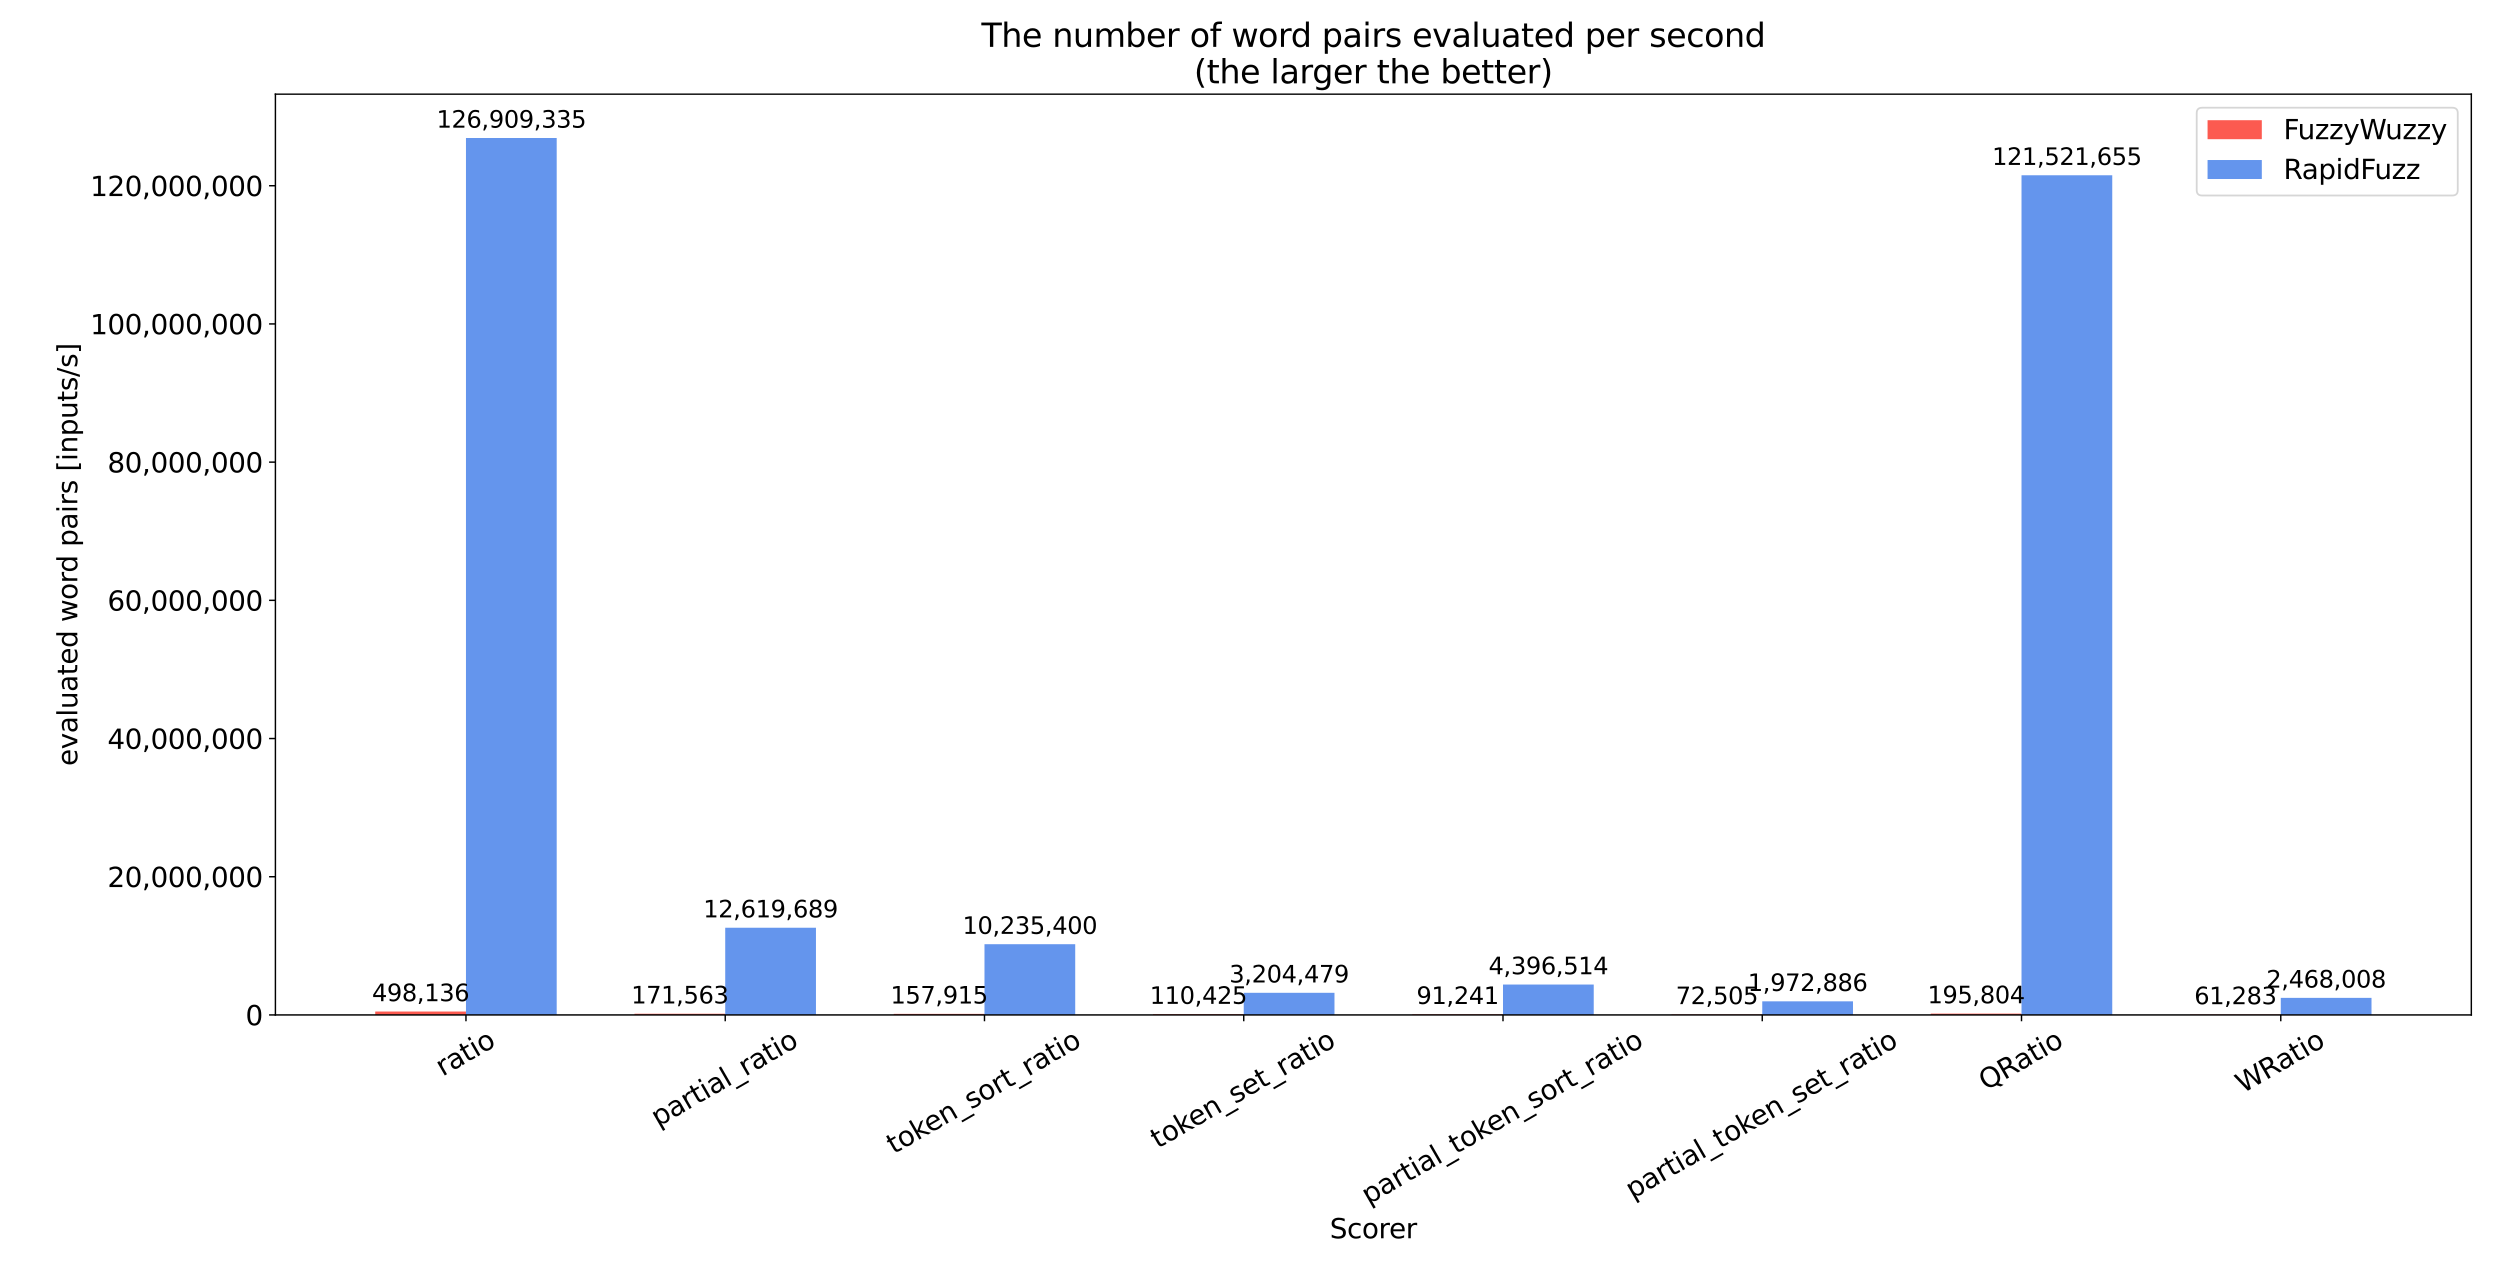 <?xml version="1.0" encoding="utf-8" standalone="no"?>
<!DOCTYPE svg PUBLIC "-//W3C//DTD SVG 1.1//EN"
  "http://www.w3.org/Graphics/SVG/1.1/DTD/svg11.dtd">
<svg xmlns:xlink="http://www.w3.org/1999/xlink" width="1382.4pt" height="697.68pt" viewBox="0 0 1382.4 697.68" xmlns="http://www.w3.org/2000/svg" version="1.1">
 <defs>
  <style type="text/css">*{stroke-linejoin: round; stroke-linecap: butt}</style>
 </defs>
 <g id="figure_1">
  <g id="patch_1">
   <path d="M 0 697.68
L 1382.4 697.68
L 1382.4 0
L 0 0
z
" style="fill: #ffffff"/>
  </g>
  <g id="axes_1">
   <g id="patch_2">
    <path d="M 152.29 561.221
L 1366.543 561.221
L 1366.543 52.07
L 152.29 52.07
z
" style="fill: #ffffff"/>
   </g>
   <g id="patch_3">
    <path d="M 207.483 561.221
L 257.659 561.221
L 257.659 559.318
L 207.483 559.318
z
" clip-path="url(#p5a54d07a71)" style="fill: #fc5a50"/>
   </g>
   <g id="patch_4">
    <path d="M 350.842 561.221
L 401.018 561.221
L 401.018 560.566
L 350.842 560.566
z
" clip-path="url(#p5a54d07a71)" style="fill: #fc5a50"/>
   </g>
   <g id="patch_5">
    <path d="M 494.202 561.221
L 544.378 561.221
L 544.378 560.618
L 494.202 560.618
z
" clip-path="url(#p5a54d07a71)" style="fill: #fc5a50"/>
   </g>
   <g id="patch_6">
    <path d="M 637.561 561.221
L 687.737 561.221
L 687.737 560.799
L 637.561 560.799
z
" clip-path="url(#p5a54d07a71)" style="fill: #fc5a50"/>
   </g>
   <g id="patch_7">
    <path d="M 780.92 561.221
L 831.096 561.221
L 831.096 560.873
L 780.92 560.873
z
" clip-path="url(#p5a54d07a71)" style="fill: #fc5a50"/>
   </g>
   <g id="patch_8">
    <path d="M 924.28 561.221
L 974.455 561.221
L 974.455 560.944
L 924.28 560.944
z
" clip-path="url(#p5a54d07a71)" style="fill: #fc5a50"/>
   </g>
   <g id="patch_9">
    <path d="M 1067.639 561.221
L 1117.815 561.221
L 1117.815 560.473
L 1067.639 560.473
z
" clip-path="url(#p5a54d07a71)" style="fill: #fc5a50"/>
   </g>
   <g id="patch_10">
    <path d="M 1210.998 561.221
L 1261.174 561.221
L 1261.174 560.987
L 1210.998 560.987
z
" clip-path="url(#p5a54d07a71)" style="fill: #fc5a50"/>
   </g>
   <g id="patch_11">
    <path d="M 257.659 561.221
L 307.835 561.221
L 307.835 76.315
L 257.659 76.315
z
" clip-path="url(#p5a54d07a71)" style="fill: #6495ed"/>
   </g>
   <g id="patch_12">
    <path d="M 401.018 561.221
L 451.194 561.221
L 451.194 513.003
L 401.018 513.003
z
" clip-path="url(#p5a54d07a71)" style="fill: #6495ed"/>
   </g>
   <g id="patch_13">
    <path d="M 544.378 561.221
L 594.553 561.221
L 594.553 522.113
L 544.378 522.113
z
" clip-path="url(#p5a54d07a71)" style="fill: #6495ed"/>
   </g>
   <g id="patch_14">
    <path d="M 687.737 561.221
L 737.913 561.221
L 737.913 548.977
L 687.737 548.977
z
" clip-path="url(#p5a54d07a71)" style="fill: #6495ed"/>
   </g>
   <g id="patch_15">
    <path d="M 831.096 561.221
L 881.272 561.221
L 881.272 544.423
L 831.096 544.423
z
" clip-path="url(#p5a54d07a71)" style="fill: #6495ed"/>
   </g>
   <g id="patch_16">
    <path d="M 974.455 561.221
L 1024.631 561.221
L 1024.631 553.683
L 974.455 553.683
z
" clip-path="url(#p5a54d07a71)" style="fill: #6495ed"/>
   </g>
   <g id="patch_17">
    <path d="M 1117.815 561.221
L 1167.99 561.221
L 1167.99 96.901
L 1117.815 96.901
z
" clip-path="url(#p5a54d07a71)" style="fill: #6495ed"/>
   </g>
   <g id="patch_18">
    <path d="M 1261.174 561.221
L 1311.35 561.221
L 1311.35 551.791
L 1261.174 551.791
z
" clip-path="url(#p5a54d07a71)" style="fill: #6495ed"/>
   </g>
   <g id="matplotlib.axis_1">
    <g id="xtick_1">
     <g id="line2d_1">
      <defs>
       <path id="m58c68f1cc1" d="M 0 0
L 0 3.5
" style="stroke: #000000; stroke-width: 0.8"/>
      </defs>
      <g>
       <use xlink:href="#m58c68f1cc1" x="257.659" y="561.221" style="stroke: #000000; stroke-width: 0.8"/>
      </g>
     </g>
     <g id="text_1">
      <!-- ratio -->
      <g transform="translate(244.753 595.384)rotate(-30)scale(0.15 -0.15)">
       <defs>
        <path id="DejaVuSans-72" d="M 2631 2963
Q 2534 3019 2420 3045
Q 2306 3072 2169 3072
Q 1681 3072 1420 2755
Q 1159 2438 1159 1844
L 1159 0
L 581 0
L 581 3500
L 1159 3500
L 1159 2956
Q 1341 3275 1631 3429
Q 1922 3584 2338 3584
Q 2397 3584 2469 3576
Q 2541 3569 2628 3553
L 2631 2963
z
" transform="scale(0.016)"/>
        <path id="DejaVuSans-61" d="M 2194 1759
Q 1497 1759 1228 1600
Q 959 1441 959 1056
Q 959 750 1161 570
Q 1363 391 1709 391
Q 2188 391 2477 730
Q 2766 1069 2766 1631
L 2766 1759
L 2194 1759
z
M 3341 1997
L 3341 0
L 2766 0
L 2766 531
Q 2569 213 2275 61
Q 1981 -91 1556 -91
Q 1019 -91 701 211
Q 384 513 384 1019
Q 384 1609 779 1909
Q 1175 2209 1959 2209
L 2766 2209
L 2766 2266
Q 2766 2663 2505 2880
Q 2244 3097 1772 3097
Q 1472 3097 1187 3025
Q 903 2953 641 2809
L 641 3341
Q 956 3463 1253 3523
Q 1550 3584 1831 3584
Q 2591 3584 2966 3190
Q 3341 2797 3341 1997
z
" transform="scale(0.016)"/>
        <path id="DejaVuSans-74" d="M 1172 4494
L 1172 3500
L 2356 3500
L 2356 3053
L 1172 3053
L 1172 1153
Q 1172 725 1289 603
Q 1406 481 1766 481
L 2356 481
L 2356 0
L 1766 0
Q 1100 0 847 248
Q 594 497 594 1153
L 594 3053
L 172 3053
L 172 3500
L 594 3500
L 594 4494
L 1172 4494
z
" transform="scale(0.016)"/>
        <path id="DejaVuSans-69" d="M 603 3500
L 1178 3500
L 1178 0
L 603 0
L 603 3500
z
M 603 4863
L 1178 4863
L 1178 4134
L 603 4134
L 603 4863
z
" transform="scale(0.016)"/>
        <path id="DejaVuSans-6f" d="M 1959 3097
Q 1497 3097 1228 2736
Q 959 2375 959 1747
Q 959 1119 1226 758
Q 1494 397 1959 397
Q 2419 397 2687 759
Q 2956 1122 2956 1747
Q 2956 2369 2687 2733
Q 2419 3097 1959 3097
z
M 1959 3584
Q 2709 3584 3137 3096
Q 3566 2609 3566 1747
Q 3566 888 3137 398
Q 2709 -91 1959 -91
Q 1206 -91 779 398
Q 353 888 353 1747
Q 353 2609 779 3096
Q 1206 3584 1959 3584
z
" transform="scale(0.016)"/>
       </defs>
       <use xlink:href="#DejaVuSans-72"/>
       <use xlink:href="#DejaVuSans-61" x="41.113"/>
       <use xlink:href="#DejaVuSans-74" x="102.393"/>
       <use xlink:href="#DejaVuSans-69" x="141.602"/>
       <use xlink:href="#DejaVuSans-6f" x="169.385"/>
      </g>
     </g>
    </g>
    <g id="xtick_2">
     <g id="line2d_2">
      <g>
       <use xlink:href="#m58c68f1cc1" x="401.018" y="561.221" style="stroke: #000000; stroke-width: 0.8"/>
      </g>
     </g>
     <g id="text_2">
      <!-- partial_ratio -->
      <g transform="translate(363.851 623.278)rotate(-30)scale(0.15 -0.15)">
       <defs>
        <path id="DejaVuSans-70" d="M 1159 525
L 1159 -1331
L 581 -1331
L 581 3500
L 1159 3500
L 1159 2969
Q 1341 3281 1617 3432
Q 1894 3584 2278 3584
Q 2916 3584 3314 3078
Q 3713 2572 3713 1747
Q 3713 922 3314 415
Q 2916 -91 2278 -91
Q 1894 -91 1617 61
Q 1341 213 1159 525
z
M 3116 1747
Q 3116 2381 2855 2742
Q 2594 3103 2138 3103
Q 1681 3103 1420 2742
Q 1159 2381 1159 1747
Q 1159 1113 1420 752
Q 1681 391 2138 391
Q 2594 391 2855 752
Q 3116 1113 3116 1747
z
" transform="scale(0.016)"/>
        <path id="DejaVuSans-6c" d="M 603 4863
L 1178 4863
L 1178 0
L 603 0
L 603 4863
z
" transform="scale(0.016)"/>
        <path id="DejaVuSans-5f" d="M 3263 -1063
L 3263 -1509
L -63 -1509
L -63 -1063
L 3263 -1063
z
" transform="scale(0.016)"/>
       </defs>
       <use xlink:href="#DejaVuSans-70"/>
       <use xlink:href="#DejaVuSans-61" x="63.477"/>
       <use xlink:href="#DejaVuSans-72" x="124.756"/>
       <use xlink:href="#DejaVuSans-74" x="165.869"/>
       <use xlink:href="#DejaVuSans-69" x="205.078"/>
       <use xlink:href="#DejaVuSans-61" x="232.861"/>
       <use xlink:href="#DejaVuSans-6c" x="294.141"/>
       <use xlink:href="#DejaVuSans-5f" x="321.924"/>
       <use xlink:href="#DejaVuSans-72" x="371.924"/>
       <use xlink:href="#DejaVuSans-61" x="413.037"/>
       <use xlink:href="#DejaVuSans-74" x="474.316"/>
       <use xlink:href="#DejaVuSans-69" x="513.525"/>
       <use xlink:href="#DejaVuSans-6f" x="541.309"/>
      </g>
     </g>
    </g>
    <g id="xtick_3">
     <g id="line2d_3">
      <g>
       <use xlink:href="#m58c68f1cc1" x="544.378" y="561.221" style="stroke: #000000; stroke-width: 0.8"/>
      </g>
     </g>
     <g id="text_3">
      <!-- token_sort_ratio -->
      <g transform="translate(494.139 638.372)rotate(-30)scale(0.15 -0.15)">
       <defs>
        <path id="DejaVuSans-6b" d="M 581 4863
L 1159 4863
L 1159 1991
L 2875 3500
L 3609 3500
L 1753 1863
L 3688 0
L 2938 0
L 1159 1709
L 1159 0
L 581 0
L 581 4863
z
" transform="scale(0.016)"/>
        <path id="DejaVuSans-65" d="M 3597 1894
L 3597 1613
L 953 1613
Q 991 1019 1311 708
Q 1631 397 2203 397
Q 2534 397 2845 478
Q 3156 559 3463 722
L 3463 178
Q 3153 47 2828 -22
Q 2503 -91 2169 -91
Q 1331 -91 842 396
Q 353 884 353 1716
Q 353 2575 817 3079
Q 1281 3584 2069 3584
Q 2775 3584 3186 3129
Q 3597 2675 3597 1894
z
M 3022 2063
Q 3016 2534 2758 2815
Q 2500 3097 2075 3097
Q 1594 3097 1305 2825
Q 1016 2553 972 2059
L 3022 2063
z
" transform="scale(0.016)"/>
        <path id="DejaVuSans-6e" d="M 3513 2113
L 3513 0
L 2938 0
L 2938 2094
Q 2938 2591 2744 2837
Q 2550 3084 2163 3084
Q 1697 3084 1428 2787
Q 1159 2491 1159 1978
L 1159 0
L 581 0
L 581 3500
L 1159 3500
L 1159 2956
Q 1366 3272 1645 3428
Q 1925 3584 2291 3584
Q 2894 3584 3203 3211
Q 3513 2838 3513 2113
z
" transform="scale(0.016)"/>
        <path id="DejaVuSans-73" d="M 2834 3397
L 2834 2853
Q 2591 2978 2328 3040
Q 2066 3103 1784 3103
Q 1356 3103 1142 2972
Q 928 2841 928 2578
Q 928 2378 1081 2264
Q 1234 2150 1697 2047
L 1894 2003
Q 2506 1872 2764 1633
Q 3022 1394 3022 966
Q 3022 478 2636 193
Q 2250 -91 1575 -91
Q 1294 -91 989 -36
Q 684 19 347 128
L 347 722
Q 666 556 975 473
Q 1284 391 1588 391
Q 1994 391 2212 530
Q 2431 669 2431 922
Q 2431 1156 2273 1281
Q 2116 1406 1581 1522
L 1381 1569
Q 847 1681 609 1914
Q 372 2147 372 2553
Q 372 3047 722 3315
Q 1072 3584 1716 3584
Q 2034 3584 2315 3537
Q 2597 3491 2834 3397
z
" transform="scale(0.016)"/>
       </defs>
       <use xlink:href="#DejaVuSans-74"/>
       <use xlink:href="#DejaVuSans-6f" x="39.209"/>
       <use xlink:href="#DejaVuSans-6b" x="100.391"/>
       <use xlink:href="#DejaVuSans-65" x="154.676"/>
       <use xlink:href="#DejaVuSans-6e" x="216.199"/>
       <use xlink:href="#DejaVuSans-5f" x="279.578"/>
       <use xlink:href="#DejaVuSans-73" x="329.578"/>
       <use xlink:href="#DejaVuSans-6f" x="381.678"/>
       <use xlink:href="#DejaVuSans-72" x="442.859"/>
       <use xlink:href="#DejaVuSans-74" x="483.973"/>
       <use xlink:href="#DejaVuSans-5f" x="523.182"/>
       <use xlink:href="#DejaVuSans-72" x="573.182"/>
       <use xlink:href="#DejaVuSans-61" x="614.295"/>
       <use xlink:href="#DejaVuSans-74" x="675.574"/>
       <use xlink:href="#DejaVuSans-69" x="714.783"/>
       <use xlink:href="#DejaVuSans-6f" x="742.566"/>
      </g>
     </g>
    </g>
    <g id="xtick_4">
     <g id="line2d_4">
      <g>
       <use xlink:href="#m58c68f1cc1" x="687.737" y="561.221" style="stroke: #000000; stroke-width: 0.8"/>
      </g>
     </g>
     <g id="text_4">
      <!-- token_set_ratio -->
      <g transform="translate(640.146 635.315)rotate(-30)scale(0.15 -0.15)">
       <use xlink:href="#DejaVuSans-74"/>
       <use xlink:href="#DejaVuSans-6f" x="39.209"/>
       <use xlink:href="#DejaVuSans-6b" x="100.391"/>
       <use xlink:href="#DejaVuSans-65" x="154.676"/>
       <use xlink:href="#DejaVuSans-6e" x="216.199"/>
       <use xlink:href="#DejaVuSans-5f" x="279.578"/>
       <use xlink:href="#DejaVuSans-73" x="329.578"/>
       <use xlink:href="#DejaVuSans-65" x="381.678"/>
       <use xlink:href="#DejaVuSans-74" x="443.201"/>
       <use xlink:href="#DejaVuSans-5f" x="482.41"/>
       <use xlink:href="#DejaVuSans-72" x="532.41"/>
       <use xlink:href="#DejaVuSans-61" x="573.523"/>
       <use xlink:href="#DejaVuSans-74" x="634.803"/>
       <use xlink:href="#DejaVuSans-69" x="674.012"/>
       <use xlink:href="#DejaVuSans-6f" x="701.795"/>
      </g>
     </g>
    </g>
    <g id="xtick_5">
     <g id="line2d_5">
      <g>
       <use xlink:href="#m58c68f1cc1" x="831.096" y="561.221" style="stroke: #000000; stroke-width: 0.8"/>
      </g>
     </g>
     <g id="text_5">
      <!-- partial_token_sort_ratio -->
      <g transform="translate(756.7 666.266)rotate(-30)scale(0.15 -0.15)">
       <use xlink:href="#DejaVuSans-70"/>
       <use xlink:href="#DejaVuSans-61" x="63.477"/>
       <use xlink:href="#DejaVuSans-72" x="124.756"/>
       <use xlink:href="#DejaVuSans-74" x="165.869"/>
       <use xlink:href="#DejaVuSans-69" x="205.078"/>
       <use xlink:href="#DejaVuSans-61" x="232.861"/>
       <use xlink:href="#DejaVuSans-6c" x="294.141"/>
       <use xlink:href="#DejaVuSans-5f" x="321.924"/>
       <use xlink:href="#DejaVuSans-74" x="371.924"/>
       <use xlink:href="#DejaVuSans-6f" x="411.133"/>
       <use xlink:href="#DejaVuSans-6b" x="472.314"/>
       <use xlink:href="#DejaVuSans-65" x="526.6"/>
       <use xlink:href="#DejaVuSans-6e" x="588.123"/>
       <use xlink:href="#DejaVuSans-5f" x="651.502"/>
       <use xlink:href="#DejaVuSans-73" x="701.502"/>
       <use xlink:href="#DejaVuSans-6f" x="753.602"/>
       <use xlink:href="#DejaVuSans-72" x="814.783"/>
       <use xlink:href="#DejaVuSans-74" x="855.896"/>
       <use xlink:href="#DejaVuSans-5f" x="895.105"/>
       <use xlink:href="#DejaVuSans-72" x="945.105"/>
       <use xlink:href="#DejaVuSans-61" x="986.219"/>
       <use xlink:href="#DejaVuSans-74" x="1047.498"/>
       <use xlink:href="#DejaVuSans-69" x="1086.707"/>
       <use xlink:href="#DejaVuSans-6f" x="1114.49"/>
      </g>
     </g>
    </g>
    <g id="xtick_6">
     <g id="line2d_6">
      <g>
       <use xlink:href="#m58c68f1cc1" x="974.455" y="561.221" style="stroke: #000000; stroke-width: 0.8"/>
      </g>
     </g>
     <g id="text_6">
      <!-- partial_token_set_ratio -->
      <g transform="translate(902.707 663.209)rotate(-30)scale(0.15 -0.15)">
       <use xlink:href="#DejaVuSans-70"/>
       <use xlink:href="#DejaVuSans-61" x="63.477"/>
       <use xlink:href="#DejaVuSans-72" x="124.756"/>
       <use xlink:href="#DejaVuSans-74" x="165.869"/>
       <use xlink:href="#DejaVuSans-69" x="205.078"/>
       <use xlink:href="#DejaVuSans-61" x="232.861"/>
       <use xlink:href="#DejaVuSans-6c" x="294.141"/>
       <use xlink:href="#DejaVuSans-5f" x="321.924"/>
       <use xlink:href="#DejaVuSans-74" x="371.924"/>
       <use xlink:href="#DejaVuSans-6f" x="411.133"/>
       <use xlink:href="#DejaVuSans-6b" x="472.314"/>
       <use xlink:href="#DejaVuSans-65" x="526.6"/>
       <use xlink:href="#DejaVuSans-6e" x="588.123"/>
       <use xlink:href="#DejaVuSans-5f" x="651.502"/>
       <use xlink:href="#DejaVuSans-73" x="701.502"/>
       <use xlink:href="#DejaVuSans-65" x="753.602"/>
       <use xlink:href="#DejaVuSans-74" x="815.125"/>
       <use xlink:href="#DejaVuSans-5f" x="854.334"/>
       <use xlink:href="#DejaVuSans-72" x="904.334"/>
       <use xlink:href="#DejaVuSans-61" x="945.447"/>
       <use xlink:href="#DejaVuSans-74" x="1006.727"/>
       <use xlink:href="#DejaVuSans-69" x="1045.936"/>
       <use xlink:href="#DejaVuSans-6f" x="1073.719"/>
      </g>
     </g>
    </g>
    <g id="xtick_7">
     <g id="line2d_7">
      <g>
       <use xlink:href="#m58c68f1cc1" x="1117.815" y="561.221" style="stroke: #000000; stroke-width: 0.8"/>
      </g>
     </g>
     <g id="text_7">
      <!-- QRatio -->
      <g transform="translate(1098.099 603.247)rotate(-30)scale(0.15 -0.15)">
       <defs>
        <path id="DejaVuSans-51" d="M 2522 4238
Q 1834 4238 1429 3725
Q 1025 3213 1025 2328
Q 1025 1447 1429 934
Q 1834 422 2522 422
Q 3209 422 3611 934
Q 4013 1447 4013 2328
Q 4013 3213 3611 3725
Q 3209 4238 2522 4238
z
M 3406 84
L 4238 -825
L 3475 -825
L 2784 -78
Q 2681 -84 2626 -87
Q 2572 -91 2522 -91
Q 1538 -91 948 567
Q 359 1225 359 2328
Q 359 3434 948 4092
Q 1538 4750 2522 4750
Q 3503 4750 4090 4092
Q 4678 3434 4678 2328
Q 4678 1516 4351 937
Q 4025 359 3406 84
z
" transform="scale(0.016)"/>
        <path id="DejaVuSans-52" d="M 2841 2188
Q 3044 2119 3236 1894
Q 3428 1669 3622 1275
L 4263 0
L 3584 0
L 2988 1197
Q 2756 1666 2539 1819
Q 2322 1972 1947 1972
L 1259 1972
L 1259 0
L 628 0
L 628 4666
L 2053 4666
Q 2853 4666 3247 4331
Q 3641 3997 3641 3322
Q 3641 2881 3436 2590
Q 3231 2300 2841 2188
z
M 1259 4147
L 1259 2491
L 2053 2491
Q 2509 2491 2742 2702
Q 2975 2913 2975 3322
Q 2975 3731 2742 3939
Q 2509 4147 2053 4147
L 1259 4147
z
" transform="scale(0.016)"/>
       </defs>
       <use xlink:href="#DejaVuSans-51"/>
       <use xlink:href="#DejaVuSans-52" x="78.711"/>
       <use xlink:href="#DejaVuSans-61" x="145.943"/>
       <use xlink:href="#DejaVuSans-74" x="207.223"/>
       <use xlink:href="#DejaVuSans-69" x="246.432"/>
       <use xlink:href="#DejaVuSans-6f" x="274.215"/>
      </g>
     </g>
    </g>
    <g id="xtick_8">
     <g id="line2d_8">
      <g>
       <use xlink:href="#m58c68f1cc1" x="1261.174" y="561.221" style="stroke: #000000; stroke-width: 0.8"/>
      </g>
     </g>
     <g id="text_8">
      <!-- WRatio -->
      <g transform="translate(1240.149 604.759)rotate(-30)scale(0.15 -0.15)">
       <defs>
        <path id="DejaVuSans-57" d="M 213 4666
L 850 4666
L 1831 722
L 2809 4666
L 3519 4666
L 4500 722
L 5478 4666
L 6119 4666
L 4947 0
L 4153 0
L 3169 4050
L 2175 0
L 1381 0
L 213 4666
z
" transform="scale(0.016)"/>
       </defs>
       <use xlink:href="#DejaVuSans-57"/>
       <use xlink:href="#DejaVuSans-52" x="98.877"/>
       <use xlink:href="#DejaVuSans-61" x="166.109"/>
       <use xlink:href="#DejaVuSans-74" x="227.389"/>
       <use xlink:href="#DejaVuSans-69" x="266.598"/>
       <use xlink:href="#DejaVuSans-6f" x="294.381"/>
      </g>
     </g>
    </g>
    <g id="text_9">
     <!-- Scorer -->
     <g transform="translate(735.33 684.727)scale(0.15 -0.15)">
      <defs>
       <path id="DejaVuSans-53" d="M 3425 4513
L 3425 3897
Q 3066 4069 2747 4153
Q 2428 4238 2131 4238
Q 1616 4238 1336 4038
Q 1056 3838 1056 3469
Q 1056 3159 1242 3001
Q 1428 2844 1947 2747
L 2328 2669
Q 3034 2534 3370 2195
Q 3706 1856 3706 1288
Q 3706 609 3251 259
Q 2797 -91 1919 -91
Q 1588 -91 1214 -16
Q 841 59 441 206
L 441 856
Q 825 641 1194 531
Q 1563 422 1919 422
Q 2459 422 2753 634
Q 3047 847 3047 1241
Q 3047 1584 2836 1778
Q 2625 1972 2144 2069
L 1759 2144
Q 1053 2284 737 2584
Q 422 2884 422 3419
Q 422 4038 858 4394
Q 1294 4750 2059 4750
Q 2388 4750 2728 4690
Q 3069 4631 3425 4513
z
" transform="scale(0.016)"/>
       <path id="DejaVuSans-63" d="M 3122 3366
L 3122 2828
Q 2878 2963 2633 3030
Q 2388 3097 2138 3097
Q 1578 3097 1268 2742
Q 959 2388 959 1747
Q 959 1106 1268 751
Q 1578 397 2138 397
Q 2388 397 2633 464
Q 2878 531 3122 666
L 3122 134
Q 2881 22 2623 -34
Q 2366 -91 2075 -91
Q 1284 -91 818 406
Q 353 903 353 1747
Q 353 2603 823 3093
Q 1294 3584 2113 3584
Q 2378 3584 2631 3529
Q 2884 3475 3122 3366
z
" transform="scale(0.016)"/>
      </defs>
      <use xlink:href="#DejaVuSans-53"/>
      <use xlink:href="#DejaVuSans-63" x="63.477"/>
      <use xlink:href="#DejaVuSans-6f" x="118.457"/>
      <use xlink:href="#DejaVuSans-72" x="179.639"/>
      <use xlink:href="#DejaVuSans-65" x="218.502"/>
      <use xlink:href="#DejaVuSans-72" x="280.025"/>
     </g>
    </g>
   </g>
   <g id="matplotlib.axis_2">
    <g id="ytick_1">
     <g id="line2d_9">
      <defs>
       <path id="m684fa5e3e8" d="M 0 0
L -3.5 0
" style="stroke: #000000; stroke-width: 0.8"/>
      </defs>
      <g>
       <use xlink:href="#m684fa5e3e8" x="152.29" y="561.221" style="stroke: #000000; stroke-width: 0.8"/>
      </g>
     </g>
     <g id="text_10">
      <!-- 0 -->
      <g transform="translate(135.746 566.92)scale(0.15 -0.15)">
       <defs>
        <path id="DejaVuSans-30" d="M 2034 4250
Q 1547 4250 1301 3770
Q 1056 3291 1056 2328
Q 1056 1369 1301 889
Q 1547 409 2034 409
Q 2525 409 2770 889
Q 3016 1369 3016 2328
Q 3016 3291 2770 3770
Q 2525 4250 2034 4250
z
M 2034 4750
Q 2819 4750 3233 4129
Q 3647 3509 3647 2328
Q 3647 1150 3233 529
Q 2819 -91 2034 -91
Q 1250 -91 836 529
Q 422 1150 422 2328
Q 422 3509 836 4129
Q 1250 4750 2034 4750
z
" transform="scale(0.016)"/>
       </defs>
       <use xlink:href="#DejaVuSans-30"/>
      </g>
     </g>
    </g>
    <g id="ytick_2">
     <g id="line2d_10">
      <g>
       <use xlink:href="#m684fa5e3e8" x="152.29" y="484.804" style="stroke: #000000; stroke-width: 0.8"/>
      </g>
     </g>
     <g id="text_11">
      <!-- 20,000,000 -->
      <g transform="translate(59.406 490.502)scale(0.15 -0.15)">
       <defs>
        <path id="DejaVuSans-32" d="M 1228 531
L 3431 531
L 3431 0
L 469 0
L 469 531
Q 828 903 1448 1529
Q 2069 2156 2228 2338
Q 2531 2678 2651 2914
Q 2772 3150 2772 3378
Q 2772 3750 2511 3984
Q 2250 4219 1831 4219
Q 1534 4219 1204 4116
Q 875 4013 500 3803
L 500 4441
Q 881 4594 1212 4672
Q 1544 4750 1819 4750
Q 2544 4750 2975 4387
Q 3406 4025 3406 3419
Q 3406 3131 3298 2873
Q 3191 2616 2906 2266
Q 2828 2175 2409 1742
Q 1991 1309 1228 531
z
" transform="scale(0.016)"/>
        <path id="DejaVuSans-2c" d="M 750 794
L 1409 794
L 1409 256
L 897 -744
L 494 -744
L 750 256
L 750 794
z
" transform="scale(0.016)"/>
       </defs>
       <use xlink:href="#DejaVuSans-32"/>
       <use xlink:href="#DejaVuSans-30" x="63.623"/>
       <use xlink:href="#DejaVuSans-2c" x="127.246"/>
       <use xlink:href="#DejaVuSans-30" x="159.033"/>
       <use xlink:href="#DejaVuSans-30" x="222.656"/>
       <use xlink:href="#DejaVuSans-30" x="286.279"/>
       <use xlink:href="#DejaVuSans-2c" x="349.902"/>
       <use xlink:href="#DejaVuSans-30" x="381.689"/>
       <use xlink:href="#DejaVuSans-30" x="445.312"/>
       <use xlink:href="#DejaVuSans-30" x="508.936"/>
      </g>
     </g>
    </g>
    <g id="ytick_3">
     <g id="line2d_11">
      <g>
       <use xlink:href="#m684fa5e3e8" x="152.29" y="408.386" style="stroke: #000000; stroke-width: 0.8"/>
      </g>
     </g>
     <g id="text_12">
      <!-- 40,000,000 -->
      <g transform="translate(59.406 414.085)scale(0.15 -0.15)">
       <defs>
        <path id="DejaVuSans-34" d="M 2419 4116
L 825 1625
L 2419 1625
L 2419 4116
z
M 2253 4666
L 3047 4666
L 3047 1625
L 3713 1625
L 3713 1100
L 3047 1100
L 3047 0
L 2419 0
L 2419 1100
L 313 1100
L 313 1709
L 2253 4666
z
" transform="scale(0.016)"/>
       </defs>
       <use xlink:href="#DejaVuSans-34"/>
       <use xlink:href="#DejaVuSans-30" x="63.623"/>
       <use xlink:href="#DejaVuSans-2c" x="127.246"/>
       <use xlink:href="#DejaVuSans-30" x="159.033"/>
       <use xlink:href="#DejaVuSans-30" x="222.656"/>
       <use xlink:href="#DejaVuSans-30" x="286.279"/>
       <use xlink:href="#DejaVuSans-2c" x="349.902"/>
       <use xlink:href="#DejaVuSans-30" x="381.689"/>
       <use xlink:href="#DejaVuSans-30" x="445.312"/>
       <use xlink:href="#DejaVuSans-30" x="508.936"/>
      </g>
     </g>
    </g>
    <g id="ytick_4">
     <g id="line2d_12">
      <g>
       <use xlink:href="#m684fa5e3e8" x="152.29" y="331.968" style="stroke: #000000; stroke-width: 0.8"/>
      </g>
     </g>
     <g id="text_13">
      <!-- 60,000,000 -->
      <g transform="translate(59.406 337.667)scale(0.15 -0.15)">
       <defs>
        <path id="DejaVuSans-36" d="M 2113 2584
Q 1688 2584 1439 2293
Q 1191 2003 1191 1497
Q 1191 994 1439 701
Q 1688 409 2113 409
Q 2538 409 2786 701
Q 3034 994 3034 1497
Q 3034 2003 2786 2293
Q 2538 2584 2113 2584
z
M 3366 4563
L 3366 3988
Q 3128 4100 2886 4159
Q 2644 4219 2406 4219
Q 1781 4219 1451 3797
Q 1122 3375 1075 2522
Q 1259 2794 1537 2939
Q 1816 3084 2150 3084
Q 2853 3084 3261 2657
Q 3669 2231 3669 1497
Q 3669 778 3244 343
Q 2819 -91 2113 -91
Q 1303 -91 875 529
Q 447 1150 447 2328
Q 447 3434 972 4092
Q 1497 4750 2381 4750
Q 2619 4750 2861 4703
Q 3103 4656 3366 4563
z
" transform="scale(0.016)"/>
       </defs>
       <use xlink:href="#DejaVuSans-36"/>
       <use xlink:href="#DejaVuSans-30" x="63.623"/>
       <use xlink:href="#DejaVuSans-2c" x="127.246"/>
       <use xlink:href="#DejaVuSans-30" x="159.033"/>
       <use xlink:href="#DejaVuSans-30" x="222.656"/>
       <use xlink:href="#DejaVuSans-30" x="286.279"/>
       <use xlink:href="#DejaVuSans-2c" x="349.902"/>
       <use xlink:href="#DejaVuSans-30" x="381.689"/>
       <use xlink:href="#DejaVuSans-30" x="445.312"/>
       <use xlink:href="#DejaVuSans-30" x="508.936"/>
      </g>
     </g>
    </g>
    <g id="ytick_5">
     <g id="line2d_13">
      <g>
       <use xlink:href="#m684fa5e3e8" x="152.29" y="255.551" style="stroke: #000000; stroke-width: 0.8"/>
      </g>
     </g>
     <g id="text_14">
      <!-- 80,000,000 -->
      <g transform="translate(59.406 261.249)scale(0.15 -0.15)">
       <defs>
        <path id="DejaVuSans-38" d="M 2034 2216
Q 1584 2216 1326 1975
Q 1069 1734 1069 1313
Q 1069 891 1326 650
Q 1584 409 2034 409
Q 2484 409 2743 651
Q 3003 894 3003 1313
Q 3003 1734 2745 1975
Q 2488 2216 2034 2216
z
M 1403 2484
Q 997 2584 770 2862
Q 544 3141 544 3541
Q 544 4100 942 4425
Q 1341 4750 2034 4750
Q 2731 4750 3128 4425
Q 3525 4100 3525 3541
Q 3525 3141 3298 2862
Q 3072 2584 2669 2484
Q 3125 2378 3379 2068
Q 3634 1759 3634 1313
Q 3634 634 3220 271
Q 2806 -91 2034 -91
Q 1263 -91 848 271
Q 434 634 434 1313
Q 434 1759 690 2068
Q 947 2378 1403 2484
z
M 1172 3481
Q 1172 3119 1398 2916
Q 1625 2713 2034 2713
Q 2441 2713 2670 2916
Q 2900 3119 2900 3481
Q 2900 3844 2670 4047
Q 2441 4250 2034 4250
Q 1625 4250 1398 4047
Q 1172 3844 1172 3481
z
" transform="scale(0.016)"/>
       </defs>
       <use xlink:href="#DejaVuSans-38"/>
       <use xlink:href="#DejaVuSans-30" x="63.623"/>
       <use xlink:href="#DejaVuSans-2c" x="127.246"/>
       <use xlink:href="#DejaVuSans-30" x="159.033"/>
       <use xlink:href="#DejaVuSans-30" x="222.656"/>
       <use xlink:href="#DejaVuSans-30" x="286.279"/>
       <use xlink:href="#DejaVuSans-2c" x="349.902"/>
       <use xlink:href="#DejaVuSans-30" x="381.689"/>
       <use xlink:href="#DejaVuSans-30" x="445.312"/>
       <use xlink:href="#DejaVuSans-30" x="508.936"/>
      </g>
     </g>
    </g>
    <g id="ytick_6">
     <g id="line2d_14">
      <g>
       <use xlink:href="#m684fa5e3e8" x="152.29" y="179.133" style="stroke: #000000; stroke-width: 0.8"/>
      </g>
     </g>
     <g id="text_15">
      <!-- 100,000,000 -->
      <g transform="translate(49.862 184.832)scale(0.15 -0.15)">
       <defs>
        <path id="DejaVuSans-31" d="M 794 531
L 1825 531
L 1825 4091
L 703 3866
L 703 4441
L 1819 4666
L 2450 4666
L 2450 531
L 3481 531
L 3481 0
L 794 0
L 794 531
z
" transform="scale(0.016)"/>
       </defs>
       <use xlink:href="#DejaVuSans-31"/>
       <use xlink:href="#DejaVuSans-30" x="63.623"/>
       <use xlink:href="#DejaVuSans-30" x="127.246"/>
       <use xlink:href="#DejaVuSans-2c" x="190.869"/>
       <use xlink:href="#DejaVuSans-30" x="222.656"/>
       <use xlink:href="#DejaVuSans-30" x="286.279"/>
       <use xlink:href="#DejaVuSans-30" x="349.902"/>
       <use xlink:href="#DejaVuSans-2c" x="413.525"/>
       <use xlink:href="#DejaVuSans-30" x="445.312"/>
       <use xlink:href="#DejaVuSans-30" x="508.936"/>
       <use xlink:href="#DejaVuSans-30" x="572.559"/>
      </g>
     </g>
    </g>
    <g id="ytick_7">
     <g id="line2d_15">
      <g>
       <use xlink:href="#m684fa5e3e8" x="152.29" y="102.715" style="stroke: #000000; stroke-width: 0.8"/>
      </g>
     </g>
     <g id="text_16">
      <!-- 120,000,000 -->
      <g transform="translate(49.862 108.414)scale(0.15 -0.15)">
       <use xlink:href="#DejaVuSans-31"/>
       <use xlink:href="#DejaVuSans-32" x="63.623"/>
       <use xlink:href="#DejaVuSans-30" x="127.246"/>
       <use xlink:href="#DejaVuSans-2c" x="190.869"/>
       <use xlink:href="#DejaVuSans-30" x="222.656"/>
       <use xlink:href="#DejaVuSans-30" x="286.279"/>
       <use xlink:href="#DejaVuSans-30" x="349.902"/>
       <use xlink:href="#DejaVuSans-2c" x="413.525"/>
       <use xlink:href="#DejaVuSans-30" x="445.312"/>
       <use xlink:href="#DejaVuSans-30" x="508.936"/>
       <use xlink:href="#DejaVuSans-30" x="572.559"/>
      </g>
     </g>
    </g>
    <g id="text_17">
     <!-- evaluated word pairs [inputs/s] -->
     <g transform="translate(42.742 423.547)rotate(-90)scale(0.15 -0.15)">
      <defs>
       <path id="DejaVuSans-76" d="M 191 3500
L 800 3500
L 1894 563
L 2988 3500
L 3597 3500
L 2284 0
L 1503 0
L 191 3500
z
" transform="scale(0.016)"/>
       <path id="DejaVuSans-75" d="M 544 1381
L 544 3500
L 1119 3500
L 1119 1403
Q 1119 906 1312 657
Q 1506 409 1894 409
Q 2359 409 2629 706
Q 2900 1003 2900 1516
L 2900 3500
L 3475 3500
L 3475 0
L 2900 0
L 2900 538
Q 2691 219 2414 64
Q 2138 -91 1772 -91
Q 1169 -91 856 284
Q 544 659 544 1381
z
M 1991 3584
L 1991 3584
z
" transform="scale(0.016)"/>
       <path id="DejaVuSans-64" d="M 2906 2969
L 2906 4863
L 3481 4863
L 3481 0
L 2906 0
L 2906 525
Q 2725 213 2448 61
Q 2172 -91 1784 -91
Q 1150 -91 751 415
Q 353 922 353 1747
Q 353 2572 751 3078
Q 1150 3584 1784 3584
Q 2172 3584 2448 3432
Q 2725 3281 2906 2969
z
M 947 1747
Q 947 1113 1208 752
Q 1469 391 1925 391
Q 2381 391 2643 752
Q 2906 1113 2906 1747
Q 2906 2381 2643 2742
Q 2381 3103 1925 3103
Q 1469 3103 1208 2742
Q 947 2381 947 1747
z
" transform="scale(0.016)"/>
       <path id="DejaVuSans-20" transform="scale(0.016)"/>
       <path id="DejaVuSans-77" d="M 269 3500
L 844 3500
L 1563 769
L 2278 3500
L 2956 3500
L 3675 769
L 4391 3500
L 4966 3500
L 4050 0
L 3372 0
L 2619 2869
L 1863 0
L 1184 0
L 269 3500
z
" transform="scale(0.016)"/>
       <path id="DejaVuSans-5b" d="M 550 4863
L 1875 4863
L 1875 4416
L 1125 4416
L 1125 -397
L 1875 -397
L 1875 -844
L 550 -844
L 550 4863
z
" transform="scale(0.016)"/>
       <path id="DejaVuSans-2f" d="M 1625 4666
L 2156 4666
L 531 -594
L 0 -594
L 1625 4666
z
" transform="scale(0.016)"/>
       <path id="DejaVuSans-5d" d="M 1947 4863
L 1947 -844
L 622 -844
L 622 -397
L 1369 -397
L 1369 4416
L 622 4416
L 622 4863
L 1947 4863
z
" transform="scale(0.016)"/>
      </defs>
      <use xlink:href="#DejaVuSans-65"/>
      <use xlink:href="#DejaVuSans-76" x="61.523"/>
      <use xlink:href="#DejaVuSans-61" x="120.703"/>
      <use xlink:href="#DejaVuSans-6c" x="181.982"/>
      <use xlink:href="#DejaVuSans-75" x="209.766"/>
      <use xlink:href="#DejaVuSans-61" x="273.145"/>
      <use xlink:href="#DejaVuSans-74" x="334.424"/>
      <use xlink:href="#DejaVuSans-65" x="373.633"/>
      <use xlink:href="#DejaVuSans-64" x="435.156"/>
      <use xlink:href="#DejaVuSans-20" x="498.633"/>
      <use xlink:href="#DejaVuSans-77" x="530.42"/>
      <use xlink:href="#DejaVuSans-6f" x="612.207"/>
      <use xlink:href="#DejaVuSans-72" x="673.389"/>
      <use xlink:href="#DejaVuSans-64" x="712.752"/>
      <use xlink:href="#DejaVuSans-20" x="776.229"/>
      <use xlink:href="#DejaVuSans-70" x="808.016"/>
      <use xlink:href="#DejaVuSans-61" x="871.492"/>
      <use xlink:href="#DejaVuSans-69" x="932.771"/>
      <use xlink:href="#DejaVuSans-72" x="960.555"/>
      <use xlink:href="#DejaVuSans-73" x="1001.668"/>
      <use xlink:href="#DejaVuSans-20" x="1053.768"/>
      <use xlink:href="#DejaVuSans-5b" x="1085.555"/>
      <use xlink:href="#DejaVuSans-69" x="1124.568"/>
      <use xlink:href="#DejaVuSans-6e" x="1152.352"/>
      <use xlink:href="#DejaVuSans-70" x="1215.73"/>
      <use xlink:href="#DejaVuSans-75" x="1279.207"/>
      <use xlink:href="#DejaVuSans-74" x="1342.586"/>
      <use xlink:href="#DejaVuSans-73" x="1381.795"/>
      <use xlink:href="#DejaVuSans-2f" x="1433.895"/>
      <use xlink:href="#DejaVuSans-73" x="1467.586"/>
      <use xlink:href="#DejaVuSans-5d" x="1519.686"/>
     </g>
    </g>
   </g>
   <g id="patch_19">
    <path d="M 152.29 561.221
L 152.29 52.07
" style="fill: none; stroke: #000000; stroke-width: 0.8; stroke-linejoin: miter; stroke-linecap: square"/>
   </g>
   <g id="patch_20">
    <path d="M 1366.543 561.221
L 1366.543 52.07
" style="fill: none; stroke: #000000; stroke-width: 0.8; stroke-linejoin: miter; stroke-linecap: square"/>
   </g>
   <g id="patch_21">
    <path d="M 152.29 561.221
L 1366.543 561.221
" style="fill: none; stroke: #000000; stroke-width: 0.8; stroke-linejoin: miter; stroke-linecap: square"/>
   </g>
   <g id="patch_22">
    <path d="M 152.29 52.07
L 1366.543 52.07
" style="fill: none; stroke: #000000; stroke-width: 0.8; stroke-linejoin: miter; stroke-linecap: square"/>
   </g>
   <g id="text_18">
    <!-- 498,136 -->
    <g transform="translate(205.692 553.614)scale(0.13 -0.13)">
     <defs>
      <path id="DejaVuSans-39" d="M 703 97
L 703 672
Q 941 559 1184 500
Q 1428 441 1663 441
Q 2288 441 2617 861
Q 2947 1281 2994 2138
Q 2813 1869 2534 1725
Q 2256 1581 1919 1581
Q 1219 1581 811 2004
Q 403 2428 403 3163
Q 403 3881 828 4315
Q 1253 4750 1959 4750
Q 2769 4750 3195 4129
Q 3622 3509 3622 2328
Q 3622 1225 3098 567
Q 2575 -91 1691 -91
Q 1453 -91 1209 -44
Q 966 3 703 97
z
M 1959 2075
Q 2384 2075 2632 2365
Q 2881 2656 2881 3163
Q 2881 3666 2632 3958
Q 2384 4250 1959 4250
Q 1534 4250 1286 3958
Q 1038 3666 1038 3163
Q 1038 2656 1286 2365
Q 1534 2075 1959 2075
z
" transform="scale(0.016)"/>
      <path id="DejaVuSans-33" d="M 2597 2516
Q 3050 2419 3304 2112
Q 3559 1806 3559 1356
Q 3559 666 3084 287
Q 2609 -91 1734 -91
Q 1441 -91 1130 -33
Q 819 25 488 141
L 488 750
Q 750 597 1062 519
Q 1375 441 1716 441
Q 2309 441 2620 675
Q 2931 909 2931 1356
Q 2931 1769 2642 2001
Q 2353 2234 1838 2234
L 1294 2234
L 1294 2753
L 1863 2753
Q 2328 2753 2575 2939
Q 2822 3125 2822 3475
Q 2822 3834 2567 4026
Q 2313 4219 1838 4219
Q 1578 4219 1281 4162
Q 984 4106 628 3988
L 628 4550
Q 988 4650 1302 4700
Q 1616 4750 1894 4750
Q 2613 4750 3031 4423
Q 3450 4097 3450 3541
Q 3450 3153 3228 2886
Q 3006 2619 2597 2516
z
" transform="scale(0.016)"/>
     </defs>
     <use xlink:href="#DejaVuSans-34"/>
     <use xlink:href="#DejaVuSans-39" x="63.623"/>
     <use xlink:href="#DejaVuSans-38" x="127.246"/>
     <use xlink:href="#DejaVuSans-2c" x="190.869"/>
     <use xlink:href="#DejaVuSans-31" x="222.656"/>
     <use xlink:href="#DejaVuSans-33" x="286.279"/>
     <use xlink:href="#DejaVuSans-36" x="349.902"/>
    </g>
   </g>
   <g id="text_19">
    <!-- 171,563 -->
    <g transform="translate(349.051 554.862)scale(0.13 -0.13)">
     <defs>
      <path id="DejaVuSans-37" d="M 525 4666
L 3525 4666
L 3525 4397
L 1831 0
L 1172 0
L 2766 4134
L 525 4134
L 525 4666
z
" transform="scale(0.016)"/>
      <path id="DejaVuSans-35" d="M 691 4666
L 3169 4666
L 3169 4134
L 1269 4134
L 1269 2991
Q 1406 3038 1543 3061
Q 1681 3084 1819 3084
Q 2600 3084 3056 2656
Q 3513 2228 3513 1497
Q 3513 744 3044 326
Q 2575 -91 1722 -91
Q 1428 -91 1123 -41
Q 819 9 494 109
L 494 744
Q 775 591 1075 516
Q 1375 441 1709 441
Q 2250 441 2565 725
Q 2881 1009 2881 1497
Q 2881 1984 2565 2268
Q 2250 2553 1709 2553
Q 1456 2553 1204 2497
Q 953 2441 691 2322
L 691 4666
z
" transform="scale(0.016)"/>
     </defs>
     <use xlink:href="#DejaVuSans-31"/>
     <use xlink:href="#DejaVuSans-37" x="63.623"/>
     <use xlink:href="#DejaVuSans-31" x="127.246"/>
     <use xlink:href="#DejaVuSans-2c" x="190.869"/>
     <use xlink:href="#DejaVuSans-35" x="222.656"/>
     <use xlink:href="#DejaVuSans-36" x="286.279"/>
     <use xlink:href="#DejaVuSans-33" x="349.902"/>
    </g>
   </g>
   <g id="text_20">
    <!-- 157,915 -->
    <g transform="translate(492.41 554.914)scale(0.13 -0.13)">
     <use xlink:href="#DejaVuSans-31"/>
     <use xlink:href="#DejaVuSans-35" x="63.623"/>
     <use xlink:href="#DejaVuSans-37" x="127.246"/>
     <use xlink:href="#DejaVuSans-2c" x="190.869"/>
     <use xlink:href="#DejaVuSans-39" x="222.656"/>
     <use xlink:href="#DejaVuSans-31" x="286.279"/>
     <use xlink:href="#DejaVuSans-35" x="349.902"/>
    </g>
   </g>
   <g id="text_21">
    <!-- 110,425 -->
    <g transform="translate(635.769 555.096)scale(0.13 -0.13)">
     <use xlink:href="#DejaVuSans-31"/>
     <use xlink:href="#DejaVuSans-31" x="63.623"/>
     <use xlink:href="#DejaVuSans-30" x="127.246"/>
     <use xlink:href="#DejaVuSans-2c" x="190.869"/>
     <use xlink:href="#DejaVuSans-34" x="222.656"/>
     <use xlink:href="#DejaVuSans-32" x="286.279"/>
     <use xlink:href="#DejaVuSans-35" x="349.902"/>
    </g>
   </g>
   <g id="text_22">
    <!-- 91,241 -->
    <g transform="translate(783.264 555.169)scale(0.13 -0.13)">
     <use xlink:href="#DejaVuSans-39"/>
     <use xlink:href="#DejaVuSans-31" x="63.623"/>
     <use xlink:href="#DejaVuSans-2c" x="127.246"/>
     <use xlink:href="#DejaVuSans-32" x="159.033"/>
     <use xlink:href="#DejaVuSans-34" x="222.656"/>
     <use xlink:href="#DejaVuSans-31" x="286.279"/>
    </g>
   </g>
   <g id="text_23">
    <!-- 72,505 -->
    <g transform="translate(926.624 555.241)scale(0.13 -0.13)">
     <use xlink:href="#DejaVuSans-37"/>
     <use xlink:href="#DejaVuSans-32" x="63.623"/>
     <use xlink:href="#DejaVuSans-2c" x="127.246"/>
     <use xlink:href="#DejaVuSans-35" x="159.033"/>
     <use xlink:href="#DejaVuSans-30" x="222.656"/>
     <use xlink:href="#DejaVuSans-35" x="286.279"/>
    </g>
   </g>
   <g id="text_24">
    <!-- 195,804 -->
    <g transform="translate(1065.847 554.77)scale(0.13 -0.13)">
     <use xlink:href="#DejaVuSans-31"/>
     <use xlink:href="#DejaVuSans-39" x="63.623"/>
     <use xlink:href="#DejaVuSans-35" x="127.246"/>
     <use xlink:href="#DejaVuSans-2c" x="190.869"/>
     <use xlink:href="#DejaVuSans-38" x="222.656"/>
     <use xlink:href="#DejaVuSans-30" x="286.279"/>
     <use xlink:href="#DejaVuSans-34" x="349.902"/>
    </g>
   </g>
   <g id="text_25">
    <!-- 61,283 -->
    <g transform="translate(1213.342 555.283)scale(0.13 -0.13)">
     <use xlink:href="#DejaVuSans-36"/>
     <use xlink:href="#DejaVuSans-31" x="63.623"/>
     <use xlink:href="#DejaVuSans-2c" x="127.246"/>
     <use xlink:href="#DejaVuSans-32" x="159.033"/>
     <use xlink:href="#DejaVuSans-38" x="222.656"/>
     <use xlink:href="#DejaVuSans-33" x="286.279"/>
    </g>
   </g>
   <g id="text_26">
    <!-- 126,909,335 -->
    <g transform="translate(241.395 70.612)scale(0.13 -0.13)">
     <use xlink:href="#DejaVuSans-31"/>
     <use xlink:href="#DejaVuSans-32" x="63.623"/>
     <use xlink:href="#DejaVuSans-36" x="127.246"/>
     <use xlink:href="#DejaVuSans-2c" x="190.869"/>
     <use xlink:href="#DejaVuSans-39" x="222.656"/>
     <use xlink:href="#DejaVuSans-30" x="286.279"/>
     <use xlink:href="#DejaVuSans-39" x="349.902"/>
     <use xlink:href="#DejaVuSans-2c" x="413.525"/>
     <use xlink:href="#DejaVuSans-33" x="445.312"/>
     <use xlink:href="#DejaVuSans-33" x="508.936"/>
     <use xlink:href="#DejaVuSans-35" x="572.559"/>
    </g>
   </g>
   <g id="text_27">
    <!-- 12,619,689 -->
    <g transform="translate(388.89 507.299)scale(0.13 -0.13)">
     <use xlink:href="#DejaVuSans-31"/>
     <use xlink:href="#DejaVuSans-32" x="63.623"/>
     <use xlink:href="#DejaVuSans-2c" x="127.246"/>
     <use xlink:href="#DejaVuSans-36" x="159.033"/>
     <use xlink:href="#DejaVuSans-31" x="222.656"/>
     <use xlink:href="#DejaVuSans-39" x="286.279"/>
     <use xlink:href="#DejaVuSans-2c" x="349.902"/>
     <use xlink:href="#DejaVuSans-36" x="381.689"/>
     <use xlink:href="#DejaVuSans-38" x="445.312"/>
     <use xlink:href="#DejaVuSans-39" x="508.936"/>
    </g>
   </g>
   <g id="text_28">
    <!-- 10,235,400 -->
    <g transform="translate(532.249 516.409)scale(0.13 -0.13)">
     <use xlink:href="#DejaVuSans-31"/>
     <use xlink:href="#DejaVuSans-30" x="63.623"/>
     <use xlink:href="#DejaVuSans-2c" x="127.246"/>
     <use xlink:href="#DejaVuSans-32" x="159.033"/>
     <use xlink:href="#DejaVuSans-33" x="222.656"/>
     <use xlink:href="#DejaVuSans-35" x="286.279"/>
     <use xlink:href="#DejaVuSans-2c" x="349.902"/>
     <use xlink:href="#DejaVuSans-34" x="381.689"/>
     <use xlink:href="#DejaVuSans-30" x="445.312"/>
     <use xlink:href="#DejaVuSans-30" x="508.936"/>
    </g>
   </g>
   <g id="text_29">
    <!-- 3,204,479 -->
    <g transform="translate(679.744 543.274)scale(0.13 -0.13)">
     <use xlink:href="#DejaVuSans-33"/>
     <use xlink:href="#DejaVuSans-2c" x="63.623"/>
     <use xlink:href="#DejaVuSans-32" x="95.41"/>
     <use xlink:href="#DejaVuSans-30" x="159.033"/>
     <use xlink:href="#DejaVuSans-34" x="222.656"/>
     <use xlink:href="#DejaVuSans-2c" x="286.279"/>
     <use xlink:href="#DejaVuSans-34" x="318.066"/>
     <use xlink:href="#DejaVuSans-37" x="381.689"/>
     <use xlink:href="#DejaVuSans-39" x="445.312"/>
    </g>
   </g>
   <g id="text_30">
    <!-- 4,396,514 -->
    <g transform="translate(823.103 538.719)scale(0.13 -0.13)">
     <use xlink:href="#DejaVuSans-34"/>
     <use xlink:href="#DejaVuSans-2c" x="63.623"/>
     <use xlink:href="#DejaVuSans-33" x="95.41"/>
     <use xlink:href="#DejaVuSans-39" x="159.033"/>
     <use xlink:href="#DejaVuSans-36" x="222.656"/>
     <use xlink:href="#DejaVuSans-2c" x="286.279"/>
     <use xlink:href="#DejaVuSans-35" x="318.066"/>
     <use xlink:href="#DejaVuSans-31" x="381.689"/>
     <use xlink:href="#DejaVuSans-34" x="445.312"/>
    </g>
   </g>
   <g id="text_31">
    <!-- 1,972,886 -->
    <g transform="translate(966.462 547.979)scale(0.13 -0.13)">
     <use xlink:href="#DejaVuSans-31"/>
     <use xlink:href="#DejaVuSans-2c" x="63.623"/>
     <use xlink:href="#DejaVuSans-39" x="95.41"/>
     <use xlink:href="#DejaVuSans-37" x="159.033"/>
     <use xlink:href="#DejaVuSans-32" x="222.656"/>
     <use xlink:href="#DejaVuSans-2c" x="286.279"/>
     <use xlink:href="#DejaVuSans-38" x="318.066"/>
     <use xlink:href="#DejaVuSans-38" x="381.689"/>
     <use xlink:href="#DejaVuSans-36" x="445.312"/>
    </g>
   </g>
   <g id="text_32">
    <!-- 121,521,655 -->
    <g transform="translate(1101.55 91.198)scale(0.13 -0.13)">
     <use xlink:href="#DejaVuSans-31"/>
     <use xlink:href="#DejaVuSans-32" x="63.623"/>
     <use xlink:href="#DejaVuSans-31" x="127.246"/>
     <use xlink:href="#DejaVuSans-2c" x="190.869"/>
     <use xlink:href="#DejaVuSans-35" x="222.656"/>
     <use xlink:href="#DejaVuSans-32" x="286.279"/>
     <use xlink:href="#DejaVuSans-31" x="349.902"/>
     <use xlink:href="#DejaVuSans-2c" x="413.525"/>
     <use xlink:href="#DejaVuSans-36" x="445.312"/>
     <use xlink:href="#DejaVuSans-35" x="508.936"/>
     <use xlink:href="#DejaVuSans-35" x="572.559"/>
    </g>
   </g>
   <g id="text_33">
    <!-- 2,468,008 -->
    <g transform="translate(1253.181 546.088)scale(0.13 -0.13)">
     <use xlink:href="#DejaVuSans-32"/>
     <use xlink:href="#DejaVuSans-2c" x="63.623"/>
     <use xlink:href="#DejaVuSans-34" x="95.41"/>
     <use xlink:href="#DejaVuSans-36" x="159.033"/>
     <use xlink:href="#DejaVuSans-38" x="222.656"/>
     <use xlink:href="#DejaVuSans-2c" x="286.279"/>
     <use xlink:href="#DejaVuSans-30" x="318.066"/>
     <use xlink:href="#DejaVuSans-30" x="381.689"/>
     <use xlink:href="#DejaVuSans-38" x="445.312"/>
    </g>
   </g>
   <g id="text_34">
    <!-- The number of word pairs evaluated per second -->
    <g transform="translate(542.685 25.914)scale(0.18 -0.18)">
     <defs>
      <path id="DejaVuSans-54" d="M -19 4666
L 3928 4666
L 3928 4134
L 2272 4134
L 2272 0
L 1638 0
L 1638 4134
L -19 4134
L -19 4666
z
" transform="scale(0.016)"/>
      <path id="DejaVuSans-68" d="M 3513 2113
L 3513 0
L 2938 0
L 2938 2094
Q 2938 2591 2744 2837
Q 2550 3084 2163 3084
Q 1697 3084 1428 2787
Q 1159 2491 1159 1978
L 1159 0
L 581 0
L 581 4863
L 1159 4863
L 1159 2956
Q 1366 3272 1645 3428
Q 1925 3584 2291 3584
Q 2894 3584 3203 3211
Q 3513 2838 3513 2113
z
" transform="scale(0.016)"/>
      <path id="DejaVuSans-6d" d="M 3328 2828
Q 3544 3216 3844 3400
Q 4144 3584 4550 3584
Q 5097 3584 5394 3201
Q 5691 2819 5691 2113
L 5691 0
L 5113 0
L 5113 2094
Q 5113 2597 4934 2840
Q 4756 3084 4391 3084
Q 3944 3084 3684 2787
Q 3425 2491 3425 1978
L 3425 0
L 2847 0
L 2847 2094
Q 2847 2600 2669 2842
Q 2491 3084 2119 3084
Q 1678 3084 1418 2786
Q 1159 2488 1159 1978
L 1159 0
L 581 0
L 581 3500
L 1159 3500
L 1159 2956
Q 1356 3278 1631 3431
Q 1906 3584 2284 3584
Q 2666 3584 2933 3390
Q 3200 3197 3328 2828
z
" transform="scale(0.016)"/>
      <path id="DejaVuSans-62" d="M 3116 1747
Q 3116 2381 2855 2742
Q 2594 3103 2138 3103
Q 1681 3103 1420 2742
Q 1159 2381 1159 1747
Q 1159 1113 1420 752
Q 1681 391 2138 391
Q 2594 391 2855 752
Q 3116 1113 3116 1747
z
M 1159 2969
Q 1341 3281 1617 3432
Q 1894 3584 2278 3584
Q 2916 3584 3314 3078
Q 3713 2572 3713 1747
Q 3713 922 3314 415
Q 2916 -91 2278 -91
Q 1894 -91 1617 61
Q 1341 213 1159 525
L 1159 0
L 581 0
L 581 4863
L 1159 4863
L 1159 2969
z
" transform="scale(0.016)"/>
      <path id="DejaVuSans-66" d="M 2375 4863
L 2375 4384
L 1825 4384
Q 1516 4384 1395 4259
Q 1275 4134 1275 3809
L 1275 3500
L 2222 3500
L 2222 3053
L 1275 3053
L 1275 0
L 697 0
L 697 3053
L 147 3053
L 147 3500
L 697 3500
L 697 3744
Q 697 4328 969 4595
Q 1241 4863 1831 4863
L 2375 4863
z
" transform="scale(0.016)"/>
     </defs>
     <use xlink:href="#DejaVuSans-54"/>
     <use xlink:href="#DejaVuSans-68" x="61.084"/>
     <use xlink:href="#DejaVuSans-65" x="124.463"/>
     <use xlink:href="#DejaVuSans-20" x="185.986"/>
     <use xlink:href="#DejaVuSans-6e" x="217.773"/>
     <use xlink:href="#DejaVuSans-75" x="281.152"/>
     <use xlink:href="#DejaVuSans-6d" x="344.531"/>
     <use xlink:href="#DejaVuSans-62" x="441.943"/>
     <use xlink:href="#DejaVuSans-65" x="505.42"/>
     <use xlink:href="#DejaVuSans-72" x="566.943"/>
     <use xlink:href="#DejaVuSans-20" x="608.057"/>
     <use xlink:href="#DejaVuSans-6f" x="639.844"/>
     <use xlink:href="#DejaVuSans-66" x="701.025"/>
     <use xlink:href="#DejaVuSans-20" x="736.23"/>
     <use xlink:href="#DejaVuSans-77" x="768.018"/>
     <use xlink:href="#DejaVuSans-6f" x="849.805"/>
     <use xlink:href="#DejaVuSans-72" x="910.986"/>
     <use xlink:href="#DejaVuSans-64" x="950.35"/>
     <use xlink:href="#DejaVuSans-20" x="1013.826"/>
     <use xlink:href="#DejaVuSans-70" x="1045.613"/>
     <use xlink:href="#DejaVuSans-61" x="1109.09"/>
     <use xlink:href="#DejaVuSans-69" x="1170.369"/>
     <use xlink:href="#DejaVuSans-72" x="1198.152"/>
     <use xlink:href="#DejaVuSans-73" x="1239.266"/>
     <use xlink:href="#DejaVuSans-20" x="1291.365"/>
     <use xlink:href="#DejaVuSans-65" x="1323.152"/>
     <use xlink:href="#DejaVuSans-76" x="1384.676"/>
     <use xlink:href="#DejaVuSans-61" x="1443.855"/>
     <use xlink:href="#DejaVuSans-6c" x="1505.135"/>
     <use xlink:href="#DejaVuSans-75" x="1532.918"/>
     <use xlink:href="#DejaVuSans-61" x="1596.297"/>
     <use xlink:href="#DejaVuSans-74" x="1657.576"/>
     <use xlink:href="#DejaVuSans-65" x="1696.785"/>
     <use xlink:href="#DejaVuSans-64" x="1758.309"/>
     <use xlink:href="#DejaVuSans-20" x="1821.785"/>
     <use xlink:href="#DejaVuSans-70" x="1853.572"/>
     <use xlink:href="#DejaVuSans-65" x="1917.049"/>
     <use xlink:href="#DejaVuSans-72" x="1978.572"/>
     <use xlink:href="#DejaVuSans-20" x="2019.686"/>
     <use xlink:href="#DejaVuSans-73" x="2051.473"/>
     <use xlink:href="#DejaVuSans-65" x="2103.572"/>
     <use xlink:href="#DejaVuSans-63" x="2165.096"/>
     <use xlink:href="#DejaVuSans-6f" x="2220.076"/>
     <use xlink:href="#DejaVuSans-6e" x="2281.258"/>
     <use xlink:href="#DejaVuSans-64" x="2344.637"/>
    </g>
    <!-- (the larger the better) -->
    <g transform="translate(660.218 46.07)scale(0.18 -0.18)">
     <defs>
      <path id="DejaVuSans-28" d="M 1984 4856
Q 1566 4138 1362 3434
Q 1159 2731 1159 2009
Q 1159 1288 1364 580
Q 1569 -128 1984 -844
L 1484 -844
Q 1016 -109 783 600
Q 550 1309 550 2009
Q 550 2706 781 3412
Q 1013 4119 1484 4856
L 1984 4856
z
" transform="scale(0.016)"/>
      <path id="DejaVuSans-67" d="M 2906 1791
Q 2906 2416 2648 2759
Q 2391 3103 1925 3103
Q 1463 3103 1205 2759
Q 947 2416 947 1791
Q 947 1169 1205 825
Q 1463 481 1925 481
Q 2391 481 2648 825
Q 2906 1169 2906 1791
z
M 3481 434
Q 3481 -459 3084 -895
Q 2688 -1331 1869 -1331
Q 1566 -1331 1297 -1286
Q 1028 -1241 775 -1147
L 775 -588
Q 1028 -725 1275 -790
Q 1522 -856 1778 -856
Q 2344 -856 2625 -561
Q 2906 -266 2906 331
L 2906 616
Q 2728 306 2450 153
Q 2172 0 1784 0
Q 1141 0 747 490
Q 353 981 353 1791
Q 353 2603 747 3093
Q 1141 3584 1784 3584
Q 2172 3584 2450 3431
Q 2728 3278 2906 2969
L 2906 3500
L 3481 3500
L 3481 434
z
" transform="scale(0.016)"/>
      <path id="DejaVuSans-29" d="M 513 4856
L 1013 4856
Q 1481 4119 1714 3412
Q 1947 2706 1947 2009
Q 1947 1309 1714 600
Q 1481 -109 1013 -844
L 513 -844
Q 928 -128 1133 580
Q 1338 1288 1338 2009
Q 1338 2731 1133 3434
Q 928 4138 513 4856
z
" transform="scale(0.016)"/>
     </defs>
     <use xlink:href="#DejaVuSans-28"/>
     <use xlink:href="#DejaVuSans-74" x="39.014"/>
     <use xlink:href="#DejaVuSans-68" x="78.223"/>
     <use xlink:href="#DejaVuSans-65" x="141.602"/>
     <use xlink:href="#DejaVuSans-20" x="203.125"/>
     <use xlink:href="#DejaVuSans-6c" x="234.912"/>
     <use xlink:href="#DejaVuSans-61" x="262.695"/>
     <use xlink:href="#DejaVuSans-72" x="323.975"/>
     <use xlink:href="#DejaVuSans-67" x="363.338"/>
     <use xlink:href="#DejaVuSans-65" x="426.814"/>
     <use xlink:href="#DejaVuSans-72" x="488.338"/>
     <use xlink:href="#DejaVuSans-20" x="529.451"/>
     <use xlink:href="#DejaVuSans-74" x="561.238"/>
     <use xlink:href="#DejaVuSans-68" x="600.447"/>
     <use xlink:href="#DejaVuSans-65" x="663.826"/>
     <use xlink:href="#DejaVuSans-20" x="725.35"/>
     <use xlink:href="#DejaVuSans-62" x="757.137"/>
     <use xlink:href="#DejaVuSans-65" x="820.613"/>
     <use xlink:href="#DejaVuSans-74" x="882.137"/>
     <use xlink:href="#DejaVuSans-74" x="921.346"/>
     <use xlink:href="#DejaVuSans-65" x="960.555"/>
     <use xlink:href="#DejaVuSans-72" x="1022.078"/>
     <use xlink:href="#DejaVuSans-29" x="1063.191"/>
    </g>
   </g>
   <g id="legend_1">
    <g id="patch_23">
     <path d="M 1217.694 108.105
L 1356.043 108.105
Q 1359.043 108.105 1359.043 105.105
L 1359.043 62.57
Q 1359.043 59.57 1356.043 59.57
L 1217.694 59.57
Q 1214.694 59.57 1214.694 62.57
L 1214.694 105.105
Q 1214.694 108.105 1217.694 108.105
z
" style="fill: #ffffff; opacity: 0.8; stroke: #cccccc; stroke-linejoin: miter"/>
    </g>
    <g id="patch_24">
     <path d="M 1220.694 76.968
L 1250.694 76.968
L 1250.694 66.468
L 1220.694 66.468
z
" style="fill: #fc5a50"/>
    </g>
    <g id="text_35">
     <!-- FuzzyWuzzy -->
     <g transform="translate(1262.694 76.968)scale(0.15 -0.15)">
      <defs>
       <path id="DejaVuSans-46" d="M 628 4666
L 3309 4666
L 3309 4134
L 1259 4134
L 1259 2759
L 3109 2759
L 3109 2228
L 1259 2228
L 1259 0
L 628 0
L 628 4666
z
" transform="scale(0.016)"/>
       <path id="DejaVuSans-7a" d="M 353 3500
L 3084 3500
L 3084 2975
L 922 459
L 3084 459
L 3084 0
L 275 0
L 275 525
L 2438 3041
L 353 3041
L 353 3500
z
" transform="scale(0.016)"/>
       <path id="DejaVuSans-79" d="M 2059 -325
Q 1816 -950 1584 -1140
Q 1353 -1331 966 -1331
L 506 -1331
L 506 -850
L 844 -850
Q 1081 -850 1212 -737
Q 1344 -625 1503 -206
L 1606 56
L 191 3500
L 800 3500
L 1894 763
L 2988 3500
L 3597 3500
L 2059 -325
z
" transform="scale(0.016)"/>
      </defs>
      <use xlink:href="#DejaVuSans-46"/>
      <use xlink:href="#DejaVuSans-75" x="52.02"/>
      <use xlink:href="#DejaVuSans-7a" x="115.398"/>
      <use xlink:href="#DejaVuSans-7a" x="167.889"/>
      <use xlink:href="#DejaVuSans-79" x="220.379"/>
      <use xlink:href="#DejaVuSans-57" x="279.559"/>
      <use xlink:href="#DejaVuSans-75" x="374.811"/>
      <use xlink:href="#DejaVuSans-7a" x="438.189"/>
      <use xlink:href="#DejaVuSans-7a" x="490.68"/>
      <use xlink:href="#DejaVuSans-79" x="543.17"/>
     </g>
    </g>
    <g id="patch_25">
     <path d="M 1220.694 98.985
L 1250.694 98.985
L 1250.694 88.485
L 1220.694 88.485
z
" style="fill: #6495ed"/>
    </g>
    <g id="text_36">
     <!-- RapidFuzz -->
     <g transform="translate(1262.694 98.985)scale(0.15 -0.15)">
      <use xlink:href="#DejaVuSans-52"/>
      <use xlink:href="#DejaVuSans-61" x="67.232"/>
      <use xlink:href="#DejaVuSans-70" x="128.512"/>
      <use xlink:href="#DejaVuSans-69" x="191.988"/>
      <use xlink:href="#DejaVuSans-64" x="219.771"/>
      <use xlink:href="#DejaVuSans-46" x="283.248"/>
      <use xlink:href="#DejaVuSans-75" x="335.268"/>
      <use xlink:href="#DejaVuSans-7a" x="398.646"/>
      <use xlink:href="#DejaVuSans-7a" x="451.137"/>
     </g>
    </g>
   </g>
  </g>
 </g>
 <defs>
  <clipPath id="p5a54d07a71">
   <rect x="152.29" y="52.07" width="1214.253" height="509.151"/>
  </clipPath>
 </defs>
</svg>
